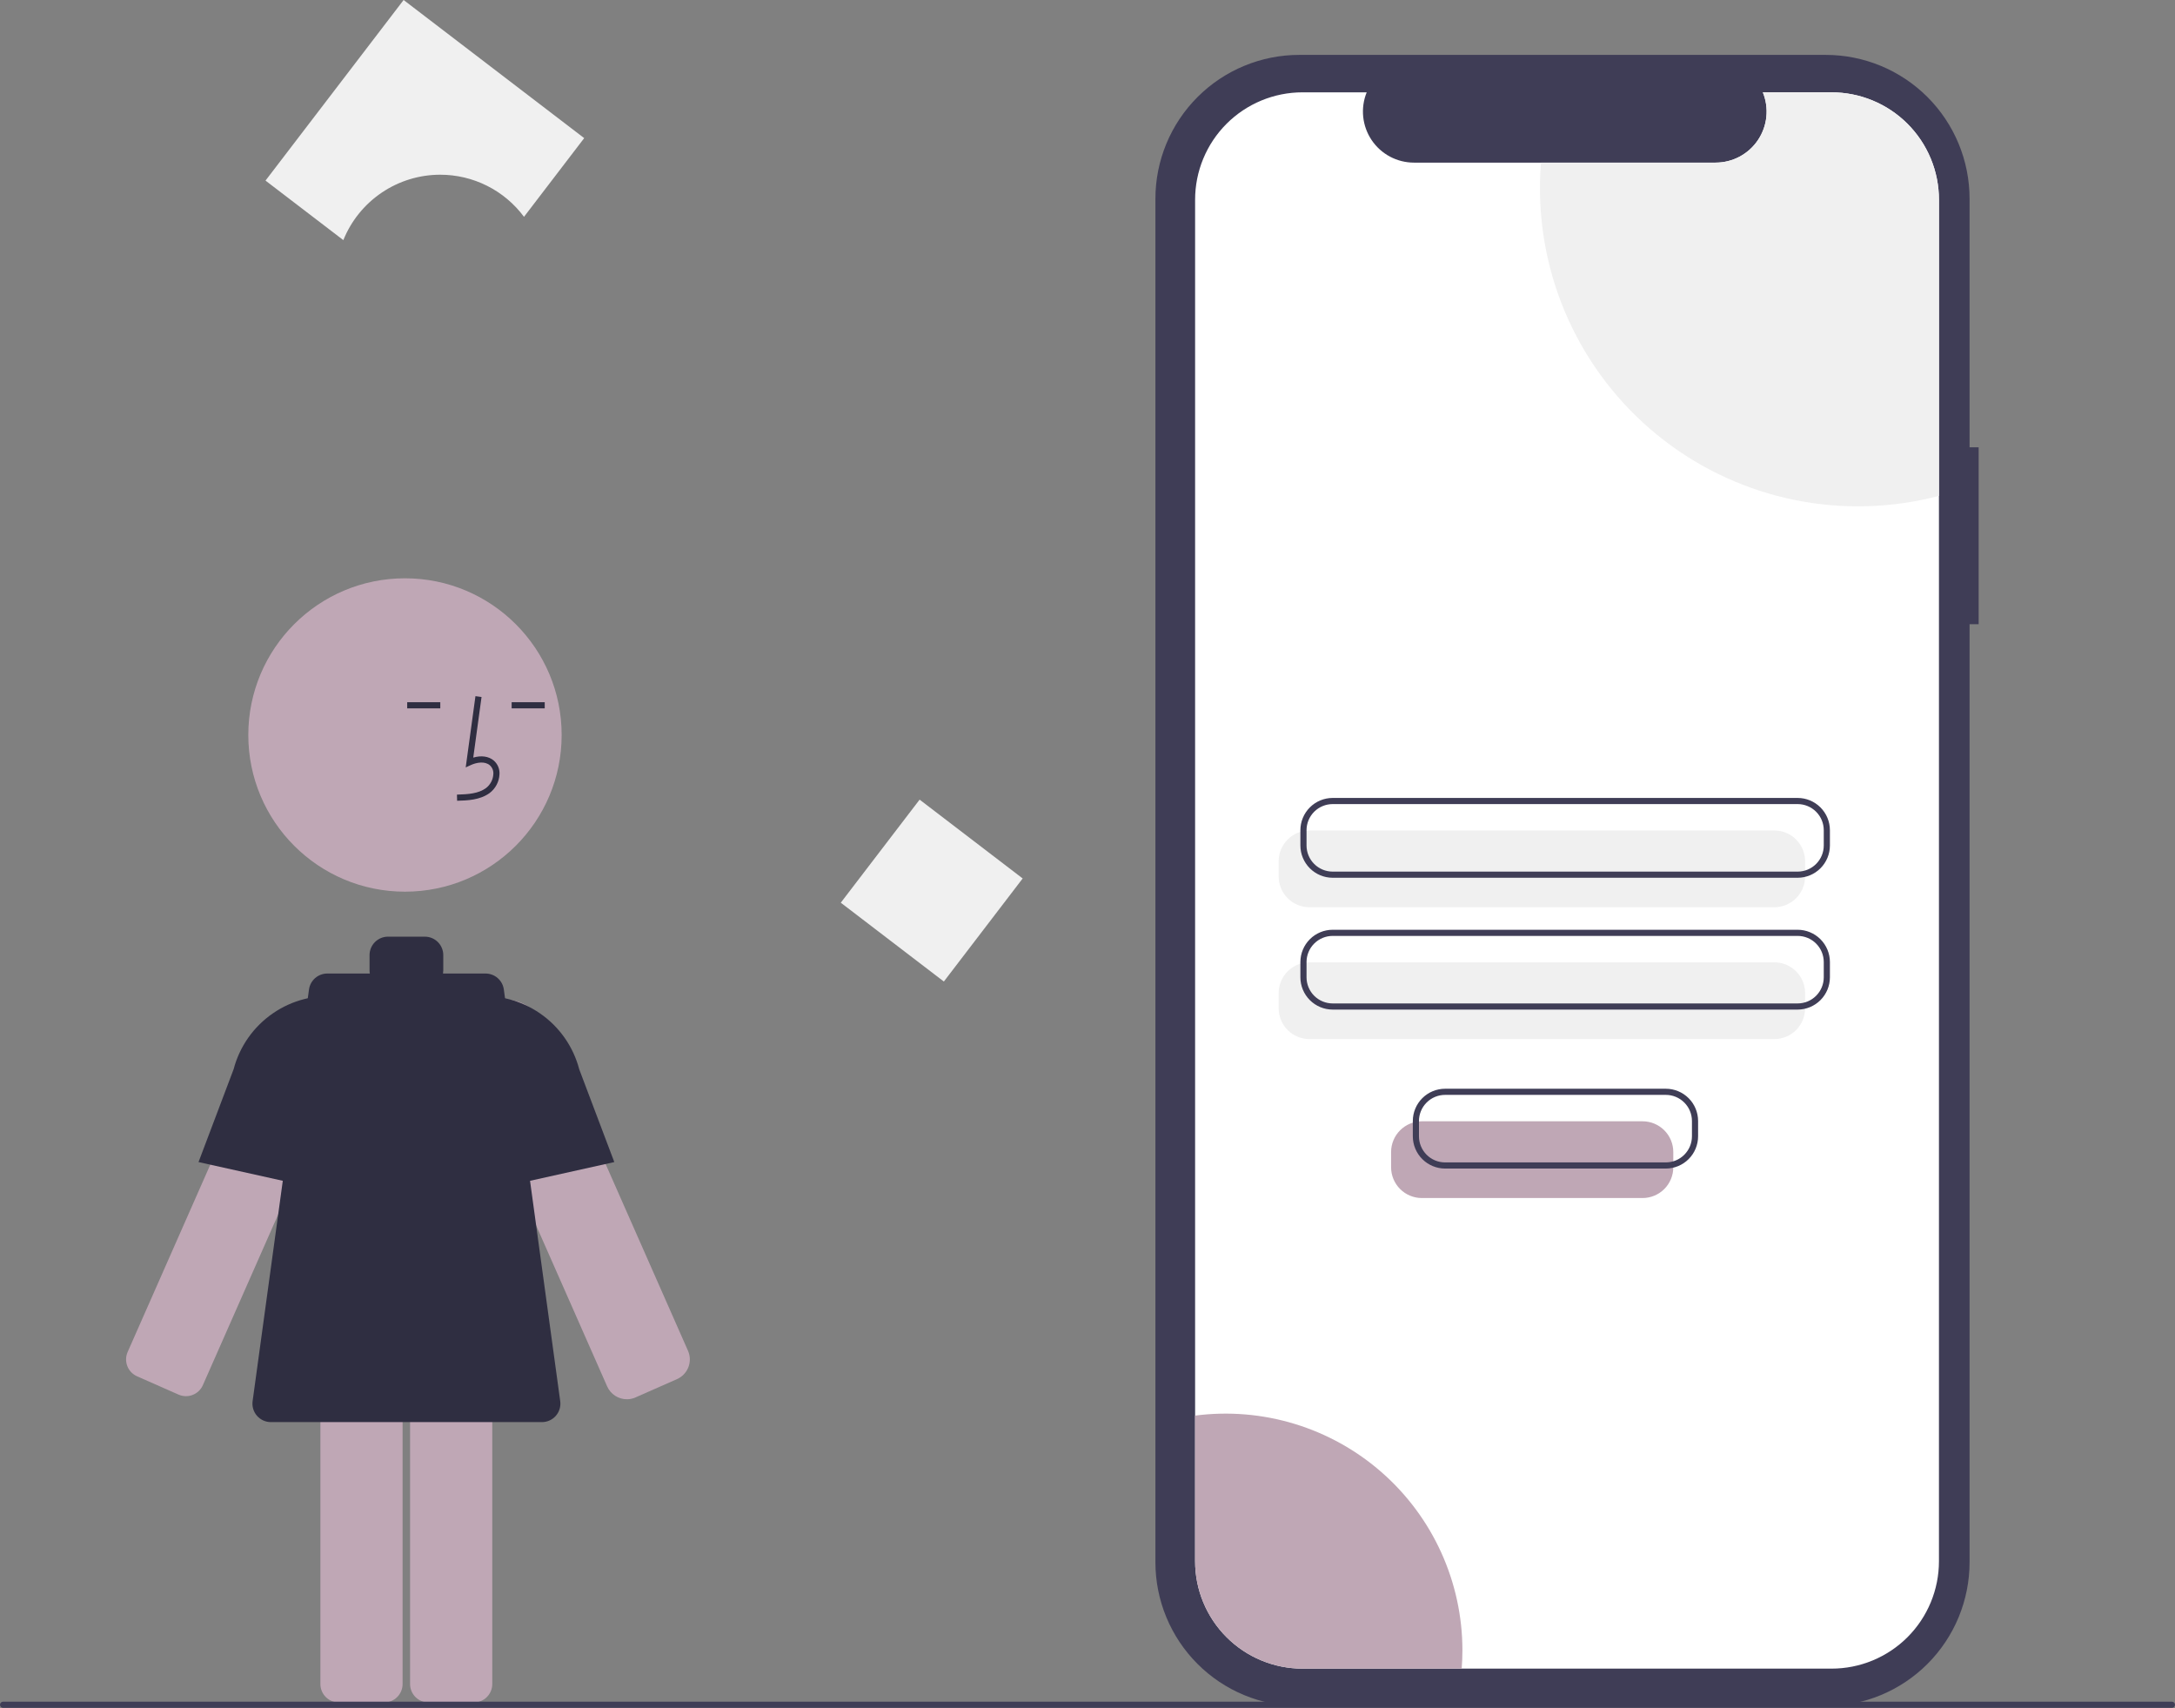 <svg width="708" height="556" viewBox="0 0 708 556" fill="none" xmlns="http://www.w3.org/2000/svg">
<rect x="0" y="0" width="708" height="556" fill="#808080" stroke="none"/>
<g clip-path="url(#clip0)">
<path d="M644.082 145.58H641.129V64.686C641.129 58.538 639.918 52.45 637.565 46.77C635.212 41.089 631.764 35.928 627.416 31.58C623.068 27.233 617.907 23.784 612.227 21.431C606.546 19.078 600.458 17.867 594.31 17.867H422.926C416.777 17.867 410.689 19.078 405.009 21.431C399.329 23.784 394.167 27.233 389.82 31.58C385.472 35.928 382.023 41.089 379.671 46.77C377.318 52.45 376.107 58.538 376.107 64.686V508.475C376.107 514.624 377.318 520.712 379.671 526.392C382.023 532.072 385.472 537.234 389.82 541.581C394.167 545.929 399.328 549.377 405.009 551.73C410.689 554.083 416.777 555.294 422.926 555.294H594.31C600.458 555.294 606.546 554.083 612.227 551.73C617.907 549.377 623.068 545.929 627.416 541.581C631.763 537.234 635.212 532.072 637.565 526.392C639.918 520.712 641.129 514.624 641.129 508.475V203.162H644.082V145.58Z" fill="#3F3D56"/>
<path d="M631.163 65.008V508.151C631.163 512.743 630.258 517.289 628.501 521.531C626.743 525.773 624.167 529.627 620.92 532.874C617.672 536.12 613.817 538.694 609.575 540.45C605.332 542.206 600.785 543.109 596.193 543.108H423.984C419.394 543.108 414.848 542.204 410.607 540.447C406.365 538.691 402.511 536.116 399.265 532.87C396.019 529.624 393.444 525.77 391.688 521.529C389.931 517.287 389.027 512.742 389.027 508.151V65.008C389.027 60.417 389.931 55.872 391.688 51.63C393.444 47.389 396.019 43.535 399.265 40.289C402.511 37.043 406.365 34.468 410.607 32.712C414.848 30.955 419.394 30.051 423.984 30.051H444.883C443.857 32.574 443.467 35.31 443.746 38.018C444.026 40.727 444.966 43.325 446.486 45.585C448.005 47.845 450.057 49.696 452.459 50.977C454.862 52.258 457.543 52.929 460.266 52.931H558.448C561.172 52.934 563.856 52.266 566.261 50.986C568.666 49.706 570.72 47.854 572.24 45.593C573.76 43.332 574.701 40.732 574.978 38.021C575.256 35.311 574.862 32.574 573.832 30.051H596.193C600.785 30.05 605.332 30.953 609.575 32.709C613.817 34.465 617.672 37.039 620.92 40.285C624.167 43.532 626.743 47.386 628.501 51.628C630.258 55.87 631.163 60.416 631.163 65.008V65.008Z" fill="white"/>
<path d="M577.595 295.289H426.228C423.577 295.286 421.035 294.231 419.16 292.357C417.286 290.482 416.231 287.94 416.228 285.289V280.311C416.231 277.66 417.286 275.118 419.16 273.243C421.035 271.369 423.577 270.314 426.228 270.311H577.595C580.246 270.314 582.788 271.369 584.662 273.243C586.537 275.118 587.592 277.66 587.595 280.311V285.289C587.592 287.94 586.537 290.482 584.662 292.357C582.788 294.231 580.246 295.286 577.595 295.289Z" fill="#F0F0F0"/>
<path d="M577.595 338.196H426.228C423.577 338.193 421.035 337.139 419.16 335.264C417.286 333.389 416.231 330.847 416.228 328.196V323.219C416.231 320.567 417.286 318.025 419.16 316.151C421.035 314.276 423.577 313.221 426.228 313.219H577.595C580.246 313.221 582.788 314.276 584.662 316.151C586.537 318.025 587.592 320.567 587.595 323.219V328.196C587.592 330.847 586.537 333.389 584.662 335.264C582.788 337.139 580.246 338.193 577.595 338.196V338.196Z" fill="#F0F0F0"/>
<path d="M585.167 285.693H433.8C431.016 285.689 428.347 284.582 426.379 282.614C424.41 280.645 423.303 277.976 423.3 275.193V270.215C423.303 267.431 424.41 264.762 426.379 262.794C428.347 260.826 431.016 259.718 433.8 259.715H585.167C587.95 259.718 590.619 260.826 592.588 262.794C594.556 264.762 595.663 267.431 595.667 270.215V275.193C595.663 277.976 594.556 280.645 592.588 282.614C590.619 284.582 587.95 285.689 585.167 285.693V285.693ZM433.8 261.715C431.546 261.718 429.386 262.614 427.792 264.207C426.199 265.801 425.302 267.962 425.3 270.215V275.193C425.302 277.446 426.199 279.607 427.792 281.2C429.386 282.794 431.546 283.69 433.8 283.693H585.167C587.42 283.69 589.581 282.794 591.174 281.2C592.768 279.607 593.664 277.446 593.667 275.193V270.215C593.664 267.962 592.768 265.801 591.174 264.207C589.581 262.614 587.42 261.718 585.167 261.715H433.8Z" fill="#3F3D56"/>
<path d="M585.167 328.6H433.8C431.016 328.597 428.347 327.489 426.379 325.521C424.41 323.553 423.303 320.884 423.3 318.1V313.122C423.303 310.339 424.41 307.67 426.379 305.701C428.347 303.733 431.016 302.625 433.8 302.622H585.167C587.95 302.625 590.619 303.733 592.588 305.701C594.556 307.67 595.663 310.339 595.667 313.122V318.1C595.663 320.884 594.556 323.553 592.588 325.521C590.619 327.489 587.95 328.597 585.167 328.6V328.6ZM433.8 304.622C431.546 304.625 429.386 305.521 427.792 307.115C426.199 308.708 425.302 310.869 425.3 313.122V318.1C425.302 320.353 426.199 322.514 427.792 324.107C429.386 325.701 431.546 326.597 433.8 326.6H585.167C587.42 326.597 589.581 325.701 591.174 324.107C592.768 322.514 593.664 320.353 593.667 318.1V313.122C593.664 310.869 592.768 308.708 591.174 307.115C589.581 305.521 587.42 304.625 585.167 304.622H433.8Z" fill="#3F3D56"/>
<path d="M631.163 65.008V161.398C615.847 165.427 599.811 165.89 584.288 162.749C568.765 159.609 554.17 152.949 541.625 143.283C529.08 133.617 518.919 121.202 511.925 106.993C504.931 92.784 501.289 77.16 501.28 61.323C501.28 58.496 501.394 55.699 501.621 52.931H558.448C561.172 52.934 563.855 52.266 566.261 50.986C568.666 49.706 570.72 47.854 572.24 45.593C573.76 43.332 574.701 40.732 574.978 38.021C575.256 35.311 574.862 32.574 573.832 30.051H596.193C600.785 30.05 605.332 30.953 609.575 32.709C613.817 34.465 617.672 37.039 620.92 40.285C624.167 43.532 626.743 47.386 628.501 51.628C630.258 55.87 631.163 60.416 631.163 65.008V65.008Z" fill="#F0F0F0"/>
<path d="M476.041 537.088C476.041 539.12 475.965 541.126 475.801 543.108H423.984C419.394 543.108 414.848 542.204 410.607 540.447C406.365 538.691 402.511 536.116 399.265 532.87C396.019 529.624 393.444 525.77 391.688 521.529C389.931 517.287 389.027 512.742 389.027 508.151V460.751C399.889 459.338 410.927 460.257 421.405 463.446C431.884 466.634 441.562 472.02 449.796 479.243C458.03 486.467 464.629 495.362 469.155 505.336C473.68 515.311 476.028 526.135 476.041 537.088H476.041Z" fill="#BFA7B5"/>
<path d="M58.121 453.919C59.577 454.559 61.228 454.596 62.711 454.021C64.194 453.446 65.388 452.306 66.032 450.852L112.712 345.058C113.78 342.637 114.107 339.953 113.65 337.347C113.193 334.74 111.973 332.328 110.145 330.414C108.318 328.501 105.963 327.172 103.38 326.597C100.797 326.022 98.102 326.225 95.634 327.182H95.634C92.784 328.27 90.398 330.313 88.884 332.962C88.643 333.381 88.425 333.813 88.23 334.255L41.55 440.049C41.232 440.77 41.059 441.547 41.041 442.334C41.023 443.122 41.16 443.906 41.445 444.64C41.73 445.375 42.157 446.046 42.701 446.616C43.245 447.186 43.897 447.643 44.618 447.961L58.121 453.919Z" fill="#BFA7B5"/>
<path d="M110.795 388.491L64.624 378.23L76.052 347.998C77.998 340.609 82.529 334.162 88.822 329.827C95.115 325.492 102.753 323.556 110.351 324.37L110.795 324.42L110.795 388.491Z" fill="#2F2E41"/>
<path d="M204.055 455.432C202.697 455.43 201.369 455.034 200.231 454.293C199.093 453.551 198.194 452.496 197.643 451.255L150.964 345.461C149.479 342.095 149.341 338.288 150.578 334.823C151.815 331.359 154.333 328.5 157.614 326.835C160.894 325.17 164.688 324.825 168.215 325.873C171.742 326.92 174.733 329.279 176.573 332.464V332.464C176.832 332.914 177.067 333.377 177.276 333.852L223.955 439.646C224.705 441.344 224.749 443.271 224.077 445.002C223.406 446.733 222.075 448.126 220.377 448.876L206.415 455.035L206.408 455.02C205.653 455.292 204.857 455.432 204.055 455.432V455.432Z" fill="#BFA7B5"/>
<path d="M139.485 419.103C137.895 419.105 136.369 419.737 135.245 420.862C134.12 421.987 133.487 423.512 133.485 425.103V548.117C133.487 549.708 134.12 551.233 135.245 552.358C136.369 553.482 137.895 554.115 139.485 554.117H154.245C155.836 554.115 157.361 553.482 158.486 552.358C159.61 551.233 160.243 549.708 160.245 548.117V425.103C160.243 423.512 159.61 421.987 158.486 420.862C157.361 419.737 155.836 419.105 154.245 419.103H139.485Z" fill="#BFA7B5"/>
<path d="M110.293 419.103C108.702 419.105 107.177 419.737 106.052 420.862C104.927 421.987 104.295 423.512 104.293 425.103V548.117C104.295 549.708 104.927 551.233 106.052 552.358C107.177 553.482 108.702 554.115 110.293 554.117H125.053C126.643 554.115 128.169 553.482 129.293 552.358C130.418 551.233 131.051 549.708 131.053 548.117V425.103C131.051 423.512 130.418 421.987 129.293 420.862C128.169 419.737 126.643 419.105 125.053 419.103H110.293Z" fill="#BFA7B5"/>
<path d="M131.828 290.224C159.995 290.224 182.828 267.391 182.828 239.224C182.828 211.058 159.995 188.224 131.828 188.224C103.662 188.224 80.828 211.058 80.828 239.224C80.828 267.391 103.662 290.224 131.828 290.224Z" fill="#BFA7B5"/>
<path d="M148.8 260.633C152.106 260.541 156.22 260.426 159.39 258.111C160.334 257.393 161.109 256.478 161.662 255.429C162.215 254.38 162.532 253.223 162.59 252.038C162.647 251.197 162.509 250.353 162.187 249.574C161.864 248.794 161.365 248.1 160.73 247.545C159.074 246.146 156.657 245.818 154.052 246.584L156.751 226.858L154.769 226.587L151.596 249.777L153.251 249.017C155.169 248.137 157.802 247.69 159.439 249.072C159.841 249.434 160.154 249.883 160.354 250.385C160.553 250.888 160.635 251.429 160.591 251.968C160.543 252.849 160.305 253.71 159.894 254.491C159.483 255.273 158.909 255.956 158.21 256.496C155.744 258.298 152.464 258.53 148.744 258.634L148.8 260.633Z" fill="#2F2E41"/>
<path d="M177.321 228.559H166.55V230.559H177.321V228.559Z" fill="#2F2E41"/>
<path d="M143.321 228.559H132.55V230.559H143.321V228.559Z" fill="#2F2E41"/>
<path d="M182.362 456.053L164.006 322.053C163.809 320.616 163.098 319.299 162.005 318.346C160.912 317.393 159.511 316.867 158.061 316.867H144.205C144.263 316.537 144.293 316.203 144.295 315.867V310.867C144.295 309.276 143.663 307.75 142.538 306.625C141.413 305.5 139.887 304.867 138.295 304.867H126.295C124.704 304.867 123.178 305.5 122.053 306.625C120.927 307.75 120.295 309.276 120.295 310.867V315.867C120.297 316.203 120.327 316.537 120.385 316.867H106.53C105.079 316.867 103.678 317.393 102.585 318.346C101.492 319.299 100.782 320.616 100.585 322.053L82.229 456.053C82.113 456.902 82.179 457.766 82.425 458.586C82.67 459.407 83.089 460.166 83.652 460.812C84.215 461.457 84.91 461.975 85.69 462.329C86.47 462.684 87.317 462.867 88.173 462.867H176.417C177.274 462.867 178.121 462.684 178.901 462.329C179.681 461.975 180.375 461.457 180.939 460.812C181.502 460.166 181.92 459.407 182.166 458.587C182.411 457.766 182.478 456.902 182.362 456.053V456.053Z" fill="#2F2E41"/>
<path d="M153.795 388.491V324.42L154.24 324.37C161.847 323.557 169.494 325.5 175.791 329.845C182.088 334.19 186.617 340.65 188.556 348.051L199.967 378.23L153.795 388.491Z" fill="#2F2E41"/>
<path d="M332.899 285.923L299.35 260.263L273.691 293.812L307.24 319.471L332.899 285.923Z" fill="#F0F0F0"/>
<path d="M143.295 56.867C148.596 56.863 153.824 58.1 158.561 60.48C163.298 62.859 167.411 66.315 170.573 70.57L190.163 44.956L131.384 0L86.428 58.779L111.762 78.155C114.297 71.867 118.654 66.481 124.273 62.688C129.891 58.895 136.516 56.868 143.295 56.867V56.867Z" fill="#F0F0F0"/>
<path d="M707 555.867H1C0.735 555.867 0.48 555.762 0.293 555.575C0.105 555.387 0 555.133 0 554.867C0 554.602 0.105 554.348 0.293 554.16C0.48 553.973 0.735 553.867 1 553.867H707C707.265 553.867 707.52 553.973 707.707 554.16C707.895 554.348 708 554.602 708 554.867C708 555.133 707.895 555.387 707.707 555.575C707.52 555.762 707.265 555.867 707 555.867Z" fill="#3F3D56"/>
<path d="M534.687 389.937H462.825C460.174 389.934 457.632 388.879 455.757 387.005C453.883 385.13 452.828 382.588 452.825 379.937V374.959C452.828 372.308 453.883 369.766 455.757 367.891C457.632 366.017 460.174 364.962 462.825 364.959H534.687C537.339 364.962 539.88 366.017 541.755 367.891C543.63 369.766 544.684 372.308 544.687 374.959V379.937C544.684 382.588 543.63 385.13 541.755 387.005C539.88 388.879 537.339 389.934 534.687 389.937V389.937Z" fill="#BFA7B5"/>
<path d="M542.259 380.341H470.397C467.613 380.338 464.944 379.231 462.976 377.262C461.007 375.294 459.9 372.625 459.897 369.841V364.864C459.9 362.08 461.007 359.411 462.976 357.442C464.944 355.474 467.613 354.367 470.397 354.364H542.259C545.043 354.367 547.712 355.474 549.68 357.442C551.649 359.411 552.756 362.08 552.759 364.864V369.841C552.756 372.625 551.649 375.294 549.68 377.262C547.712 379.231 545.043 380.338 542.259 380.341V380.341ZM470.397 356.364C468.143 356.366 465.983 357.262 464.389 358.856C462.796 360.449 461.899 362.61 461.897 364.864V369.841C461.899 372.095 462.796 374.255 464.389 375.849C465.983 377.442 468.143 378.339 470.397 378.341H542.259C544.513 378.339 546.673 377.442 548.267 375.849C549.86 374.255 550.757 372.095 550.759 369.841V364.864C550.757 362.61 549.86 360.449 548.267 358.856C546.673 357.262 544.513 356.366 542.259 356.364H470.397Z" fill="#3F3D56"/>
</g>
<defs>
<clipPath id="clip0">
<rect width="708" height="555.867" fill="white"/>
</clipPath>
</defs>
</svg>
